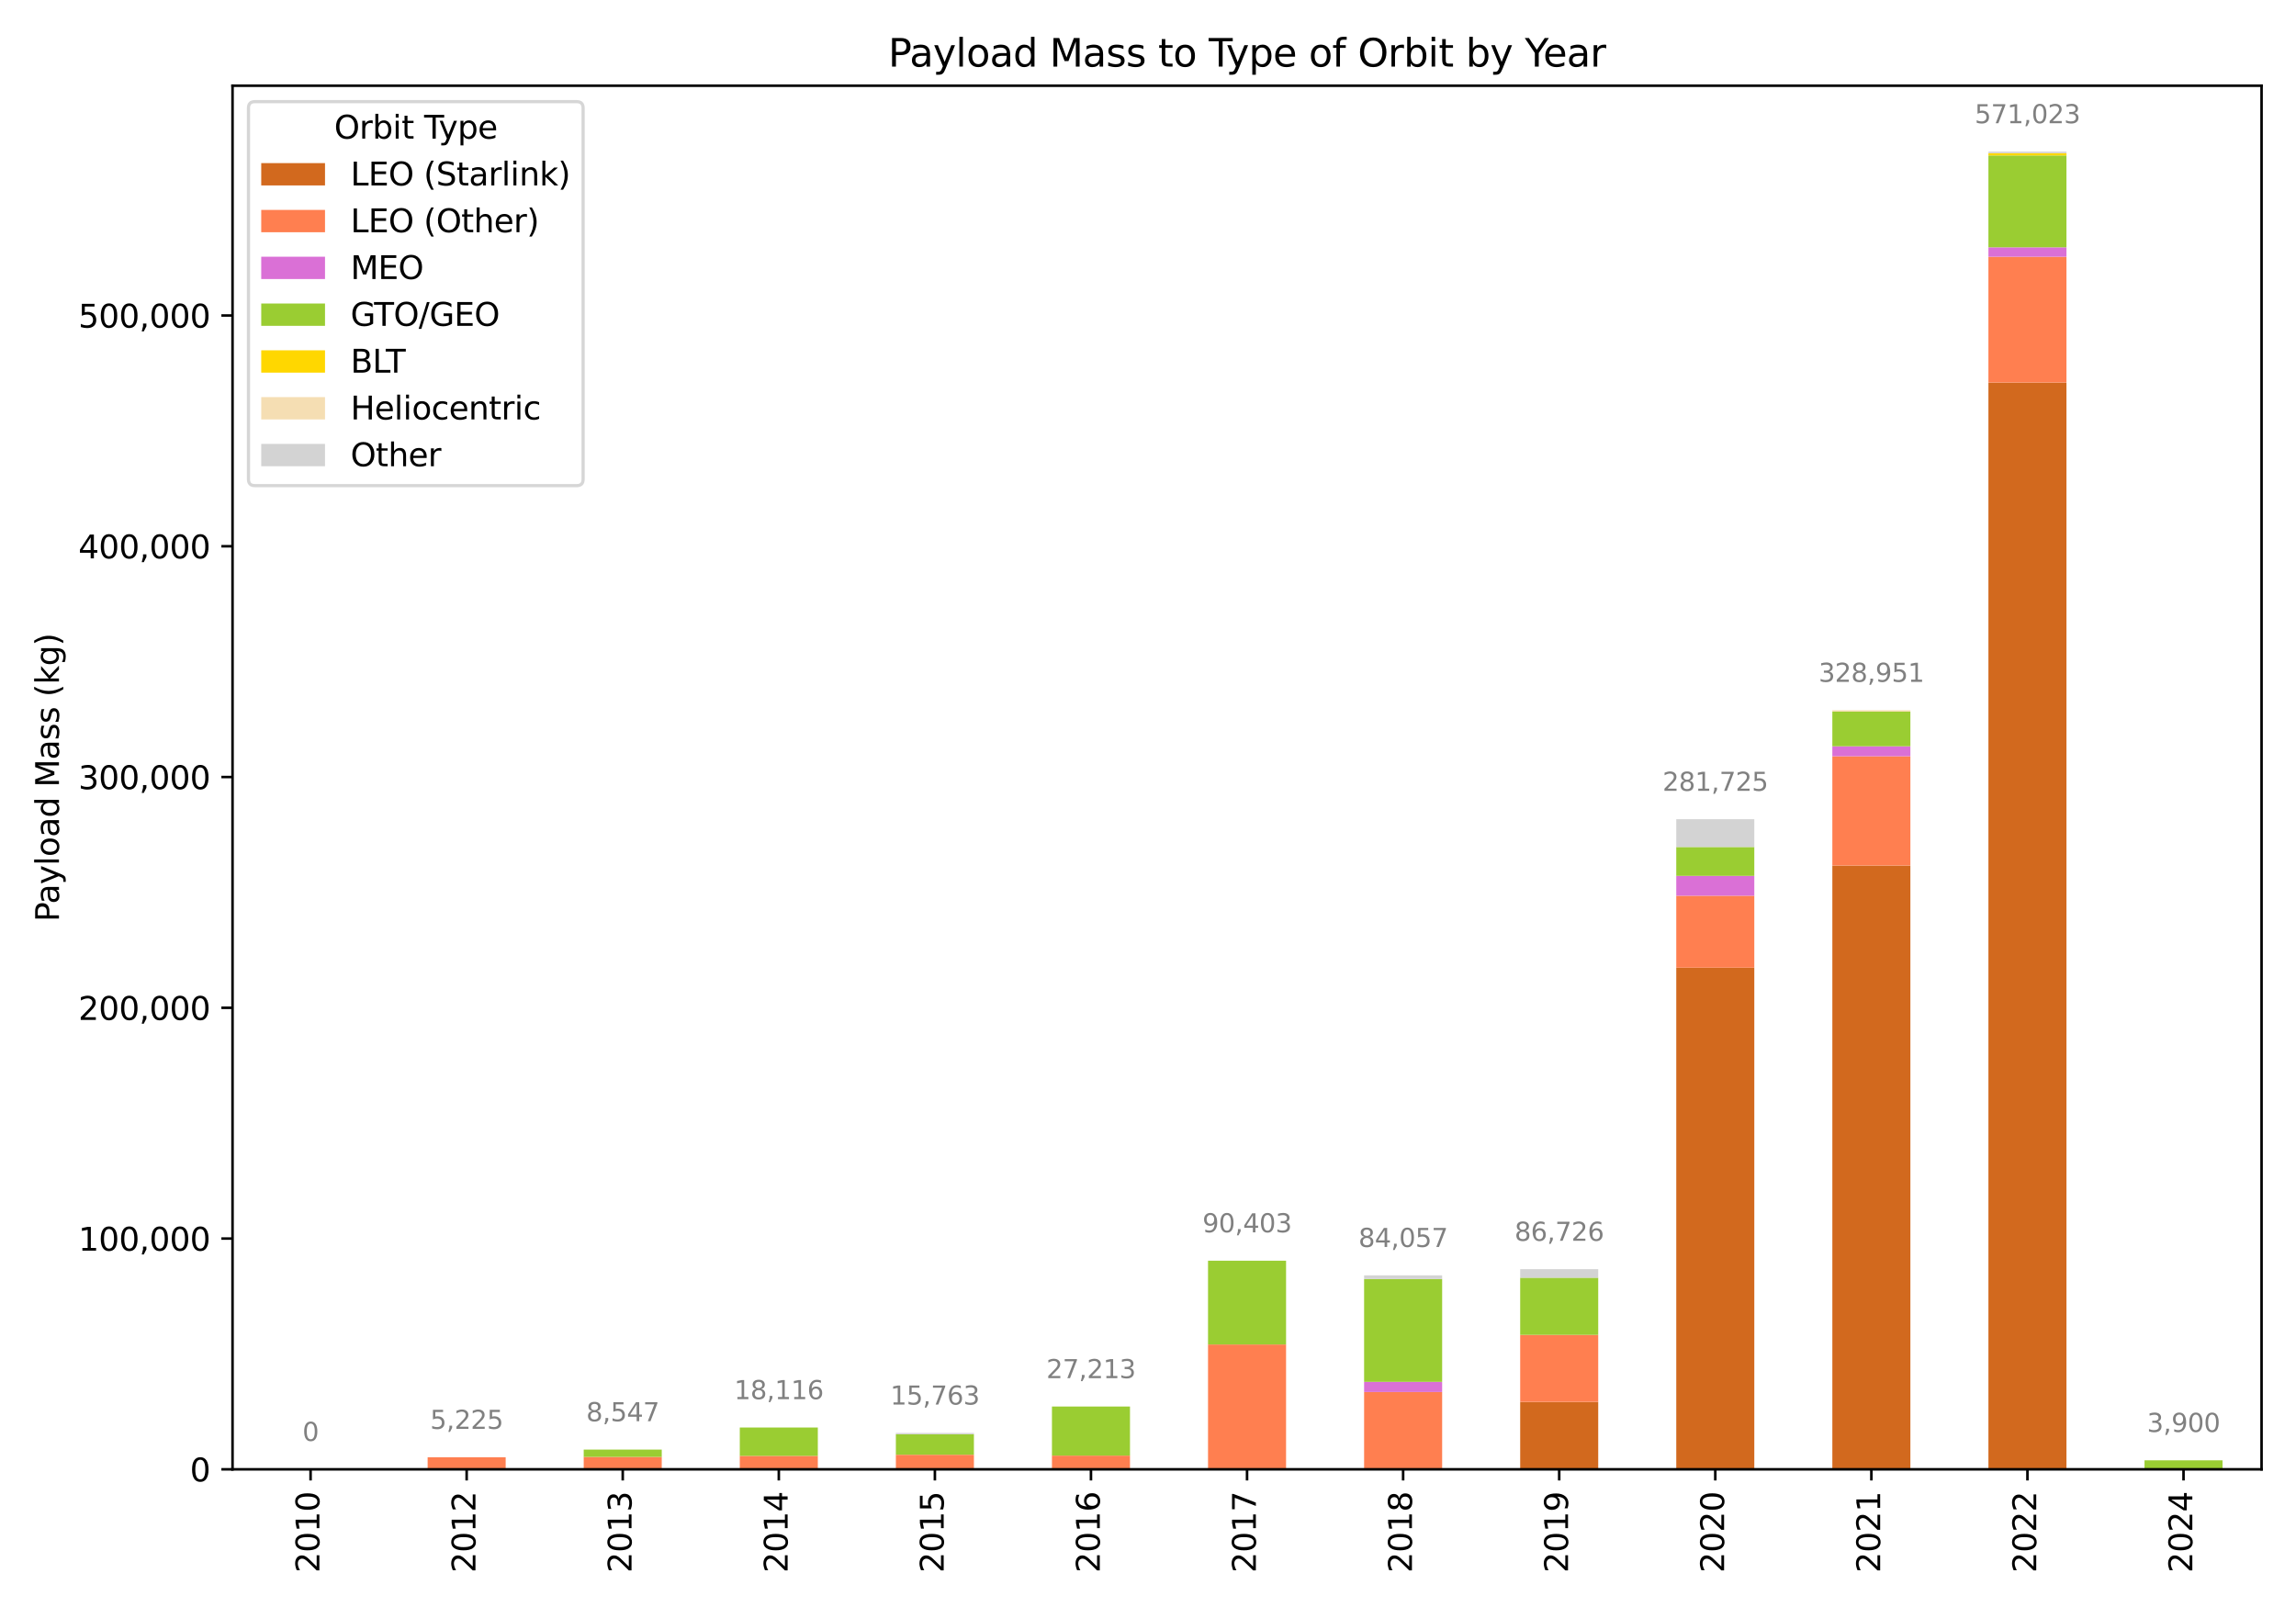 <?xml version="1.0" encoding="utf-8" standalone="no"?>
<!DOCTYPE svg PUBLIC "-//W3C//DTD SVG 1.1//EN"
  "http://www.w3.org/Graphics/SVG/1.1/DTD/svg11.dtd">
<svg xmlns:xlink="http://www.w3.org/1999/xlink" width="720pt" height="504pt" viewBox="0 0 720 504" xmlns="http://www.w3.org/2000/svg" version="1.1">
 <defs>
  <style type="text/css">*{stroke-linejoin: round; stroke-linecap: butt}</style>
 </defs>
 <g id="figure_1">
  <g id="patch_1">
   <path d="M 0 504 
L 720 504 
L 720 0 
L 0 0 
z
" style="fill: #ffffff"/>
  </g>
  <g id="axes_1">
   <g id="patch_2">
    <path d="M 72.92 460.82 
L 709.2 460.82 
L 709.2 26.88 
L 72.92 26.88 
z
" style="fill: #ffffff"/>
   </g>
   <g id="patch_3">
    <path d="M 85.156 460.82 
L 109.628 460.82 
L 109.628 460.82 
L 85.156 460.82 
z
" clip-path="url(#pb2eef12c6a)" style="fill: #d2691e"/>
   </g>
   <g id="patch_4">
    <path d="M 134.101 460.82 
L 158.573 460.82 
L 158.573 460.82 
L 134.101 460.82 
z
" clip-path="url(#pb2eef12c6a)" style="fill: #d2691e"/>
   </g>
   <g id="patch_5">
    <path d="M 183.045 460.82 
L 207.518 460.82 
L 207.518 460.82 
L 183.045 460.82 
z
" clip-path="url(#pb2eef12c6a)" style="fill: #d2691e"/>
   </g>
   <g id="patch_6">
    <path d="M 231.99 460.82 
L 256.462 460.82 
L 256.462 460.82 
L 231.99 460.82 
z
" clip-path="url(#pb2eef12c6a)" style="fill: #d2691e"/>
   </g>
   <g id="patch_7">
    <path d="M 280.935 460.82 
L 305.407 460.82 
L 305.407 460.82 
L 280.935 460.82 
z
" clip-path="url(#pb2eef12c6a)" style="fill: #d2691e"/>
   </g>
   <g id="patch_8">
    <path d="M 329.879 460.82 
L 354.352 460.82 
L 354.352 460.82 
L 329.879 460.82 
z
" clip-path="url(#pb2eef12c6a)" style="fill: #d2691e"/>
   </g>
   <g id="patch_9">
    <path d="M 378.824 460.82 
L 403.296 460.82 
L 403.296 460.82 
L 378.824 460.82 
z
" clip-path="url(#pb2eef12c6a)" style="fill: #d2691e"/>
   </g>
   <g id="patch_10">
    <path d="M 427.768 460.82 
L 452.241 460.82 
L 452.241 460.82 
L 427.768 460.82 
z
" clip-path="url(#pb2eef12c6a)" style="fill: #d2691e"/>
   </g>
   <g id="patch_11">
    <path d="M 476.713 460.82 
L 501.185 460.82 
L 501.185 439.672 
L 476.713 439.672 
z
" clip-path="url(#pb2eef12c6a)" style="fill: #d2691e"/>
   </g>
   <g id="patch_12">
    <path d="M 525.658 460.82 
L 550.13 460.82 
L 550.13 303.49 
L 525.658 303.49 
z
" clip-path="url(#pb2eef12c6a)" style="fill: #d2691e"/>
   </g>
   <g id="patch_13">
    <path d="M 574.602 460.82 
L 599.075 460.82 
L 599.075 271.462 
L 574.602 271.462 
z
" clip-path="url(#pb2eef12c6a)" style="fill: #d2691e"/>
   </g>
   <g id="patch_14">
    <path d="M 623.547 460.82 
L 648.019 460.82 
L 648.019 119.973 
L 623.547 119.973 
z
" clip-path="url(#pb2eef12c6a)" style="fill: #d2691e"/>
   </g>
   <g id="patch_15">
    <path d="M 672.492 460.82 
L 696.964 460.82 
L 696.964 460.82 
L 672.492 460.82 
z
" clip-path="url(#pb2eef12c6a)" style="fill: #d2691e"/>
   </g>
   <g id="patch_16">
    <path d="M 85.156 460.82 
L 109.628 460.82 
L 109.628 460.82 
L 85.156 460.82 
z
" clip-path="url(#pb2eef12c6a)" style="fill: #ff7f50"/>
   </g>
   <g id="patch_17">
    <path d="M 134.101 460.82 
L 158.573 460.82 
L 158.573 457.038 
L 134.101 457.038 
z
" clip-path="url(#pb2eef12c6a)" style="fill: #ff7f50"/>
   </g>
   <g id="patch_18">
    <path d="M 183.045 460.82 
L 207.518 460.82 
L 207.518 456.928 
L 183.045 456.928 
z
" clip-path="url(#pb2eef12c6a)" style="fill: #ff7f50"/>
   </g>
   <g id="patch_19">
    <path d="M 231.99 460.82 
L 256.462 460.82 
L 256.462 456.602 
L 231.99 456.602 
z
" clip-path="url(#pb2eef12c6a)" style="fill: #ff7f50"/>
   </g>
   <g id="patch_20">
    <path d="M 280.935 460.82 
L 305.407 460.82 
L 305.407 456.241 
L 280.935 456.241 
z
" clip-path="url(#pb2eef12c6a)" style="fill: #ff7f50"/>
   </g>
   <g id="patch_21">
    <path d="M 329.879 460.82 
L 354.352 460.82 
L 354.352 456.517 
L 329.879 456.517 
z
" clip-path="url(#pb2eef12c6a)" style="fill: #ff7f50"/>
   </g>
   <g id="patch_22">
    <path d="M 378.824 460.82 
L 403.296 460.82 
L 403.296 421.663 
L 378.824 421.663 
z
" clip-path="url(#pb2eef12c6a)" style="fill: #ff7f50"/>
   </g>
   <g id="patch_23">
    <path d="M 427.768 460.82 
L 452.241 460.82 
L 452.241 436.572 
L 427.768 436.572 
z
" clip-path="url(#pb2eef12c6a)" style="fill: #ff7f50"/>
   </g>
   <g id="patch_24">
    <path d="M 476.713 439.672 
L 501.185 439.672 
L 501.185 418.658 
L 476.713 418.658 
z
" clip-path="url(#pb2eef12c6a)" style="fill: #ff7f50"/>
   </g>
   <g id="patch_25">
    <path d="M 525.658 303.49 
L 550.13 303.49 
L 550.13 280.931 
L 525.658 280.931 
z
" clip-path="url(#pb2eef12c6a)" style="fill: #ff7f50"/>
   </g>
   <g id="patch_26">
    <path d="M 574.602 271.462 
L 599.075 271.462 
L 599.075 237.185 
L 574.602 237.185 
z
" clip-path="url(#pb2eef12c6a)" style="fill: #ff7f50"/>
   </g>
   <g id="patch_27">
    <path d="M 623.547 119.973 
L 648.019 119.973 
L 648.019 80.531 
L 623.547 80.531 
z
" clip-path="url(#pb2eef12c6a)" style="fill: #ff7f50"/>
   </g>
   <g id="patch_28">
    <path d="M 672.492 460.82 
L 696.964 460.82 
L 696.964 460.82 
L 672.492 460.82 
z
" clip-path="url(#pb2eef12c6a)" style="fill: #ff7f50"/>
   </g>
   <g id="patch_29">
    <path d="M 85.156 460.82 
L 109.628 460.82 
L 109.628 460.82 
L 85.156 460.82 
z
" clip-path="url(#pb2eef12c6a)" style="fill: #da70d6"/>
   </g>
   <g id="patch_30">
    <path d="M 134.101 460.82 
L 158.573 460.82 
L 158.573 460.82 
L 134.101 460.82 
z
" clip-path="url(#pb2eef12c6a)" style="fill: #da70d6"/>
   </g>
   <g id="patch_31">
    <path d="M 183.045 460.82 
L 207.518 460.82 
L 207.518 460.82 
L 183.045 460.82 
z
" clip-path="url(#pb2eef12c6a)" style="fill: #da70d6"/>
   </g>
   <g id="patch_32">
    <path d="M 231.99 460.82 
L 256.462 460.82 
L 256.462 460.82 
L 231.99 460.82 
z
" clip-path="url(#pb2eef12c6a)" style="fill: #da70d6"/>
   </g>
   <g id="patch_33">
    <path d="M 280.935 460.82 
L 305.407 460.82 
L 305.407 460.82 
L 280.935 460.82 
z
" clip-path="url(#pb2eef12c6a)" style="fill: #da70d6"/>
   </g>
   <g id="patch_34">
    <path d="M 329.879 460.82 
L 354.352 460.82 
L 354.352 460.82 
L 329.879 460.82 
z
" clip-path="url(#pb2eef12c6a)" style="fill: #da70d6"/>
   </g>
   <g id="patch_35">
    <path d="M 378.824 460.82 
L 403.296 460.82 
L 403.296 460.82 
L 378.824 460.82 
z
" clip-path="url(#pb2eef12c6a)" style="fill: #da70d6"/>
   </g>
   <g id="patch_36">
    <path d="M 427.768 436.572 
L 452.241 436.572 
L 452.241 433.387 
L 427.768 433.387 
z
" clip-path="url(#pb2eef12c6a)" style="fill: #da70d6"/>
   </g>
   <g id="patch_37">
    <path d="M 476.713 460.82 
L 501.185 460.82 
L 501.185 460.82 
L 476.713 460.82 
z
" clip-path="url(#pb2eef12c6a)" style="fill: #da70d6"/>
   </g>
   <g id="patch_38">
    <path d="M 525.658 280.931 
L 550.13 280.931 
L 550.13 274.69 
L 525.658 274.69 
z
" clip-path="url(#pb2eef12c6a)" style="fill: #da70d6"/>
   </g>
   <g id="patch_39">
    <path d="M 574.602 237.185 
L 599.075 237.185 
L 599.075 234.051 
L 574.602 234.051 
z
" clip-path="url(#pb2eef12c6a)" style="fill: #da70d6"/>
   </g>
   <g id="patch_40">
    <path d="M 623.547 80.531 
L 648.019 80.531 
L 648.019 77.564 
L 623.547 77.564 
z
" clip-path="url(#pb2eef12c6a)" style="fill: #da70d6"/>
   </g>
   <g id="patch_41">
    <path d="M 672.492 460.82 
L 696.964 460.82 
L 696.964 460.82 
L 672.492 460.82 
z
" clip-path="url(#pb2eef12c6a)" style="fill: #da70d6"/>
   </g>
   <g id="patch_42">
    <path d="M 85.156 460.82 
L 109.628 460.82 
L 109.628 460.82 
L 85.156 460.82 
z
" clip-path="url(#pb2eef12c6a)" style="fill: #9acd32"/>
   </g>
   <g id="patch_43">
    <path d="M 134.101 460.82 
L 158.573 460.82 
L 158.573 460.82 
L 134.101 460.82 
z
" clip-path="url(#pb2eef12c6a)" style="fill: #9acd32"/>
   </g>
   <g id="patch_44">
    <path d="M 183.045 456.928 
L 207.518 456.928 
L 207.518 454.634 
L 183.045 454.634 
z
" clip-path="url(#pb2eef12c6a)" style="fill: #9acd32"/>
   </g>
   <g id="patch_45">
    <path d="M 231.99 456.602 
L 256.462 456.602 
L 256.462 447.709 
L 231.99 447.709 
z
" clip-path="url(#pb2eef12c6a)" style="fill: #9acd32"/>
   </g>
   <g id="patch_46">
    <path d="M 280.935 456.241 
L 305.407 456.241 
L 305.407 449.824 
L 280.935 449.824 
z
" clip-path="url(#pb2eef12c6a)" style="fill: #9acd32"/>
   </g>
   <g id="patch_47">
    <path d="M 329.879 456.517 
L 354.352 456.517 
L 354.352 441.125 
L 329.879 441.125 
z
" clip-path="url(#pb2eef12c6a)" style="fill: #9acd32"/>
   </g>
   <g id="patch_48">
    <path d="M 378.824 421.663 
L 403.296 421.663 
L 403.296 395.391 
L 378.824 395.391 
z
" clip-path="url(#pb2eef12c6a)" style="fill: #9acd32"/>
   </g>
   <g id="patch_49">
    <path d="M 427.768 433.387 
L 452.241 433.387 
L 452.241 401.151 
L 427.768 401.151 
z
" clip-path="url(#pb2eef12c6a)" style="fill: #9acd32"/>
   </g>
   <g id="patch_50">
    <path d="M 476.713 418.658 
L 501.185 418.658 
L 501.185 400.73 
L 476.713 400.73 
z
" clip-path="url(#pb2eef12c6a)" style="fill: #9acd32"/>
   </g>
   <g id="patch_51">
    <path d="M 525.658 274.69 
L 550.13 274.69 
L 550.13 265.644 
L 525.658 265.644 
z
" clip-path="url(#pb2eef12c6a)" style="fill: #9acd32"/>
   </g>
   <g id="patch_52">
    <path d="M 574.602 234.051 
L 599.075 234.051 
L 599.075 223.194 
L 574.602 223.194 
z
" clip-path="url(#pb2eef12c6a)" style="fill: #9acd32"/>
   </g>
   <g id="patch_53">
    <path d="M 623.547 77.564 
L 648.019 77.564 
L 648.019 48.759 
L 623.547 48.759 
z
" clip-path="url(#pb2eef12c6a)" style="fill: #9acd32"/>
   </g>
   <g id="patch_54">
    <path d="M 672.492 460.82 
L 696.964 460.82 
L 696.964 457.997 
L 672.492 457.997 
z
" clip-path="url(#pb2eef12c6a)" style="fill: #9acd32"/>
   </g>
   <g id="patch_55">
    <path d="M 85.156 460.82 
L 109.628 460.82 
L 109.628 460.82 
L 85.156 460.82 
z
" clip-path="url(#pb2eef12c6a)" style="fill: #ffd700"/>
   </g>
   <g id="patch_56">
    <path d="M 134.101 460.82 
L 158.573 460.82 
L 158.573 460.82 
L 134.101 460.82 
z
" clip-path="url(#pb2eef12c6a)" style="fill: #ffd700"/>
   </g>
   <g id="patch_57">
    <path d="M 183.045 460.82 
L 207.518 460.82 
L 207.518 460.82 
L 183.045 460.82 
z
" clip-path="url(#pb2eef12c6a)" style="fill: #ffd700"/>
   </g>
   <g id="patch_58">
    <path d="M 231.99 460.82 
L 256.462 460.82 
L 256.462 460.82 
L 231.99 460.82 
z
" clip-path="url(#pb2eef12c6a)" style="fill: #ffd700"/>
   </g>
   <g id="patch_59">
    <path d="M 280.935 460.82 
L 305.407 460.82 
L 305.407 460.82 
L 280.935 460.82 
z
" clip-path="url(#pb2eef12c6a)" style="fill: #ffd700"/>
   </g>
   <g id="patch_60">
    <path d="M 329.879 460.82 
L 354.352 460.82 
L 354.352 460.82 
L 329.879 460.82 
z
" clip-path="url(#pb2eef12c6a)" style="fill: #ffd700"/>
   </g>
   <g id="patch_61">
    <path d="M 378.824 460.82 
L 403.296 460.82 
L 403.296 460.82 
L 378.824 460.82 
z
" clip-path="url(#pb2eef12c6a)" style="fill: #ffd700"/>
   </g>
   <g id="patch_62">
    <path d="M 427.768 460.82 
L 452.241 460.82 
L 452.241 460.82 
L 427.768 460.82 
z
" clip-path="url(#pb2eef12c6a)" style="fill: #ffd700"/>
   </g>
   <g id="patch_63">
    <path d="M 476.713 460.82 
L 501.185 460.82 
L 501.185 460.82 
L 476.713 460.82 
z
" clip-path="url(#pb2eef12c6a)" style="fill: #ffd700"/>
   </g>
   <g id="patch_64">
    <path d="M 525.658 460.82 
L 550.13 460.82 
L 550.13 460.82 
L 525.658 460.82 
z
" clip-path="url(#pb2eef12c6a)" style="fill: #ffd700"/>
   </g>
   <g id="patch_65">
    <path d="M 574.602 460.82 
L 599.075 460.82 
L 599.075 460.82 
L 574.602 460.82 
z
" clip-path="url(#pb2eef12c6a)" style="fill: #ffd700"/>
   </g>
   <g id="patch_66">
    <path d="M 623.547 48.759 
L 648.019 48.759 
L 648.019 48.035 
L 623.547 48.035 
z
" clip-path="url(#pb2eef12c6a)" style="fill: #ffd700"/>
   </g>
   <g id="patch_67">
    <path d="M 672.492 460.82 
L 696.964 460.82 
L 696.964 460.82 
L 672.492 460.82 
z
" clip-path="url(#pb2eef12c6a)" style="fill: #ffd700"/>
   </g>
   <g id="patch_68">
    <path d="M 85.156 460.82 
L 109.628 460.82 
L 109.628 460.82 
L 85.156 460.82 
z
" clip-path="url(#pb2eef12c6a)" style="fill: #f5deb3"/>
   </g>
   <g id="patch_69">
    <path d="M 134.101 460.82 
L 158.573 460.82 
L 158.573 460.82 
L 134.101 460.82 
z
" clip-path="url(#pb2eef12c6a)" style="fill: #f5deb3"/>
   </g>
   <g id="patch_70">
    <path d="M 183.045 460.82 
L 207.518 460.82 
L 207.518 460.82 
L 183.045 460.82 
z
" clip-path="url(#pb2eef12c6a)" style="fill: #f5deb3"/>
   </g>
   <g id="patch_71">
    <path d="M 231.99 460.82 
L 256.462 460.82 
L 256.462 460.82 
L 231.99 460.82 
z
" clip-path="url(#pb2eef12c6a)" style="fill: #f5deb3"/>
   </g>
   <g id="patch_72">
    <path d="M 280.935 460.82 
L 305.407 460.82 
L 305.407 460.82 
L 280.935 460.82 
z
" clip-path="url(#pb2eef12c6a)" style="fill: #f5deb3"/>
   </g>
   <g id="patch_73">
    <path d="M 329.879 460.82 
L 354.352 460.82 
L 354.352 460.82 
L 329.879 460.82 
z
" clip-path="url(#pb2eef12c6a)" style="fill: #f5deb3"/>
   </g>
   <g id="patch_74">
    <path d="M 378.824 460.82 
L 403.296 460.82 
L 403.296 460.82 
L 378.824 460.82 
z
" clip-path="url(#pb2eef12c6a)" style="fill: #f5deb3"/>
   </g>
   <g id="patch_75">
    <path d="M 427.768 460.82 
L 452.241 460.82 
L 452.241 460.82 
L 427.768 460.82 
z
" clip-path="url(#pb2eef12c6a)" style="fill: #f5deb3"/>
   </g>
   <g id="patch_76">
    <path d="M 476.713 460.82 
L 501.185 460.82 
L 501.185 460.82 
L 476.713 460.82 
z
" clip-path="url(#pb2eef12c6a)" style="fill: #f5deb3"/>
   </g>
   <g id="patch_77">
    <path d="M 525.658 460.82 
L 550.13 460.82 
L 550.13 460.82 
L 525.658 460.82 
z
" clip-path="url(#pb2eef12c6a)" style="fill: #f5deb3"/>
   </g>
   <g id="patch_78">
    <path d="M 574.602 223.194 
L 599.075 223.194 
L 599.075 222.743 
L 574.602 222.743 
z
" clip-path="url(#pb2eef12c6a)" style="fill: #f5deb3"/>
   </g>
   <g id="patch_79">
    <path d="M 623.547 460.82 
L 648.019 460.82 
L 648.019 460.82 
L 623.547 460.82 
z
" clip-path="url(#pb2eef12c6a)" style="fill: #f5deb3"/>
   </g>
   <g id="patch_80">
    <path d="M 672.492 460.82 
L 696.964 460.82 
L 696.964 460.82 
L 672.492 460.82 
z
" clip-path="url(#pb2eef12c6a)" style="fill: #f5deb3"/>
   </g>
   <g id="patch_81">
    <path d="M 85.156 460.82 
L 109.628 460.82 
L 109.628 460.82 
L 85.156 460.82 
z
" clip-path="url(#pb2eef12c6a)" style="fill: #d3d3d3"/>
   </g>
   <g id="patch_82">
    <path d="M 134.101 460.82 
L 158.573 460.82 
L 158.573 460.82 
L 134.101 460.82 
z
" clip-path="url(#pb2eef12c6a)" style="fill: #d3d3d3"/>
   </g>
   <g id="patch_83">
    <path d="M 183.045 460.82 
L 207.518 460.82 
L 207.518 460.82 
L 183.045 460.82 
z
" clip-path="url(#pb2eef12c6a)" style="fill: #d3d3d3"/>
   </g>
   <g id="patch_84">
    <path d="M 231.99 460.82 
L 256.462 460.82 
L 256.462 460.82 
L 231.99 460.82 
z
" clip-path="url(#pb2eef12c6a)" style="fill: #d3d3d3"/>
   </g>
   <g id="patch_85">
    <path d="M 280.935 449.824 
L 305.407 449.824 
L 305.407 449.412 
L 280.935 449.412 
z
" clip-path="url(#pb2eef12c6a)" style="fill: #d3d3d3"/>
   </g>
   <g id="patch_86">
    <path d="M 329.879 460.82 
L 354.352 460.82 
L 354.352 460.82 
L 329.879 460.82 
z
" clip-path="url(#pb2eef12c6a)" style="fill: #d3d3d3"/>
   </g>
   <g id="patch_87">
    <path d="M 378.824 460.82 
L 403.296 460.82 
L 403.296 460.82 
L 378.824 460.82 
z
" clip-path="url(#pb2eef12c6a)" style="fill: #d3d3d3"/>
   </g>
   <g id="patch_88">
    <path d="M 427.768 401.151 
L 452.241 401.151 
L 452.241 399.984 
L 427.768 399.984 
z
" clip-path="url(#pb2eef12c6a)" style="fill: #d3d3d3"/>
   </g>
   <g id="patch_89">
    <path d="M 476.713 400.73 
L 501.185 400.73 
L 501.185 398.052 
L 476.713 398.052 
z
" clip-path="url(#pb2eef12c6a)" style="fill: #d3d3d3"/>
   </g>
   <g id="patch_90">
    <path d="M 525.658 265.644 
L 550.13 265.644 
L 550.13 256.922 
L 525.658 256.922 
z
" clip-path="url(#pb2eef12c6a)" style="fill: #d3d3d3"/>
   </g>
   <g id="patch_91">
    <path d="M 574.602 460.82 
L 599.075 460.82 
L 599.075 460.82 
L 574.602 460.82 
z
" clip-path="url(#pb2eef12c6a)" style="fill: #d3d3d3"/>
   </g>
   <g id="patch_92">
    <path d="M 623.547 48.035 
L 648.019 48.035 
L 648.019 47.544 
L 623.547 47.544 
z
" clip-path="url(#pb2eef12c6a)" style="fill: #d3d3d3"/>
   </g>
   <g id="patch_93">
    <path d="M 672.492 460.82 
L 696.964 460.82 
L 696.964 460.82 
L 672.492 460.82 
z
" clip-path="url(#pb2eef12c6a)" style="fill: #d3d3d3"/>
   </g>
   <g id="matplotlib.axis_1">
    <g id="xtick_1">
     <g id="line2d_1">
      <defs>
       <path id="m5e2ad3e488" d="M 0 0 
L 0 3.5 
" style="stroke: #000000; stroke-width: 0.8"/>
      </defs>
      <g>
       <use xlink:href="#m5e2ad3e488" x="97.392" y="460.82" style="stroke: #000000; stroke-width: 0.8"/>
      </g>
     </g>
     <g id="text_1">
      <!-- 2010 -->
      <g transform="translate(100.152 493.27) rotate(-90) scale(0.1 -0.1)">
       <defs>
        <path id="DejaVuSans-32" d="M 1228 531 
L 3431 531 
L 3431 0 
L 469 0 
L 469 531 
Q 828 903 1448 1529 
Q 2069 2156 2228 2338 
Q 2531 2678 2651 2914 
Q 2772 3150 2772 3378 
Q 2772 3750 2511 3984 
Q 2250 4219 1831 4219 
Q 1534 4219 1204 4116 
Q 875 4013 500 3803 
L 500 4441 
Q 881 4594 1212 4672 
Q 1544 4750 1819 4750 
Q 2544 4750 2975 4387 
Q 3406 4025 3406 3419 
Q 3406 3131 3298 2873 
Q 3191 2616 2906 2266 
Q 2828 2175 2409 1742 
Q 1991 1309 1228 531 
z
" transform="scale(0.016)"/>
        <path id="DejaVuSans-30" d="M 2034 4250 
Q 1547 4250 1301 3770 
Q 1056 3291 1056 2328 
Q 1056 1369 1301 889 
Q 1547 409 2034 409 
Q 2525 409 2770 889 
Q 3016 1369 3016 2328 
Q 3016 3291 2770 3770 
Q 2525 4250 2034 4250 
z
M 2034 4750 
Q 2819 4750 3233 4129 
Q 3647 3509 3647 2328 
Q 3647 1150 3233 529 
Q 2819 -91 2034 -91 
Q 1250 -91 836 529 
Q 422 1150 422 2328 
Q 422 3509 836 4129 
Q 1250 4750 2034 4750 
z
" transform="scale(0.016)"/>
        <path id="DejaVuSans-31" d="M 794 531 
L 1825 531 
L 1825 4091 
L 703 3866 
L 703 4441 
L 1819 4666 
L 2450 4666 
L 2450 531 
L 3481 531 
L 3481 0 
L 794 0 
L 794 531 
z
" transform="scale(0.016)"/>
       </defs>
       <use xlink:href="#DejaVuSans-32"/>
       <use xlink:href="#DejaVuSans-30" x="63.623"/>
       <use xlink:href="#DejaVuSans-31" x="127.246"/>
       <use xlink:href="#DejaVuSans-30" x="190.869"/>
      </g>
     </g>
    </g>
    <g id="xtick_2">
     <g id="line2d_2">
      <g>
       <use xlink:href="#m5e2ad3e488" x="146.337" y="460.82" style="stroke: #000000; stroke-width: 0.8"/>
      </g>
     </g>
     <g id="text_2">
      <!-- 2012 -->
      <g transform="translate(149.096 493.27) rotate(-90) scale(0.1 -0.1)">
       <use xlink:href="#DejaVuSans-32"/>
       <use xlink:href="#DejaVuSans-30" x="63.623"/>
       <use xlink:href="#DejaVuSans-31" x="127.246"/>
       <use xlink:href="#DejaVuSans-32" x="190.869"/>
      </g>
     </g>
    </g>
    <g id="xtick_3">
     <g id="line2d_3">
      <g>
       <use xlink:href="#m5e2ad3e488" x="195.282" y="460.82" style="stroke: #000000; stroke-width: 0.8"/>
      </g>
     </g>
     <g id="text_3">
      <!-- 2013 -->
      <g transform="translate(198.041 493.27) rotate(-90) scale(0.1 -0.1)">
       <defs>
        <path id="DejaVuSans-33" d="M 2597 2516 
Q 3050 2419 3304 2112 
Q 3559 1806 3559 1356 
Q 3559 666 3084 287 
Q 2609 -91 1734 -91 
Q 1441 -91 1130 -33 
Q 819 25 488 141 
L 488 750 
Q 750 597 1062 519 
Q 1375 441 1716 441 
Q 2309 441 2620 675 
Q 2931 909 2931 1356 
Q 2931 1769 2642 2001 
Q 2353 2234 1838 2234 
L 1294 2234 
L 1294 2753 
L 1863 2753 
Q 2328 2753 2575 2939 
Q 2822 3125 2822 3475 
Q 2822 3834 2567 4026 
Q 2313 4219 1838 4219 
Q 1578 4219 1281 4162 
Q 984 4106 628 3988 
L 628 4550 
Q 988 4650 1302 4700 
Q 1616 4750 1894 4750 
Q 2613 4750 3031 4423 
Q 3450 4097 3450 3541 
Q 3450 3153 3228 2886 
Q 3006 2619 2597 2516 
z
" transform="scale(0.016)"/>
       </defs>
       <use xlink:href="#DejaVuSans-32"/>
       <use xlink:href="#DejaVuSans-30" x="63.623"/>
       <use xlink:href="#DejaVuSans-31" x="127.246"/>
       <use xlink:href="#DejaVuSans-33" x="190.869"/>
      </g>
     </g>
    </g>
    <g id="xtick_4">
     <g id="line2d_4">
      <g>
       <use xlink:href="#m5e2ad3e488" x="244.226" y="460.82" style="stroke: #000000; stroke-width: 0.8"/>
      </g>
     </g>
     <g id="text_4">
      <!-- 2014 -->
      <g transform="translate(246.986 493.27) rotate(-90) scale(0.1 -0.1)">
       <defs>
        <path id="DejaVuSans-34" d="M 2419 4116 
L 825 1625 
L 2419 1625 
L 2419 4116 
z
M 2253 4666 
L 3047 4666 
L 3047 1625 
L 3713 1625 
L 3713 1100 
L 3047 1100 
L 3047 0 
L 2419 0 
L 2419 1100 
L 313 1100 
L 313 1709 
L 2253 4666 
z
" transform="scale(0.016)"/>
       </defs>
       <use xlink:href="#DejaVuSans-32"/>
       <use xlink:href="#DejaVuSans-30" x="63.623"/>
       <use xlink:href="#DejaVuSans-31" x="127.246"/>
       <use xlink:href="#DejaVuSans-34" x="190.869"/>
      </g>
     </g>
    </g>
    <g id="xtick_5">
     <g id="line2d_5">
      <g>
       <use xlink:href="#m5e2ad3e488" x="293.171" y="460.82" style="stroke: #000000; stroke-width: 0.8"/>
      </g>
     </g>
     <g id="text_5">
      <!-- 2015 -->
      <g transform="translate(295.93 493.27) rotate(-90) scale(0.1 -0.1)">
       <defs>
        <path id="DejaVuSans-35" d="M 691 4666 
L 3169 4666 
L 3169 4134 
L 1269 4134 
L 1269 2991 
Q 1406 3038 1543 3061 
Q 1681 3084 1819 3084 
Q 2600 3084 3056 2656 
Q 3513 2228 3513 1497 
Q 3513 744 3044 326 
Q 2575 -91 1722 -91 
Q 1428 -91 1123 -41 
Q 819 9 494 109 
L 494 744 
Q 775 591 1075 516 
Q 1375 441 1709 441 
Q 2250 441 2565 725 
Q 2881 1009 2881 1497 
Q 2881 1984 2565 2268 
Q 2250 2553 1709 2553 
Q 1456 2553 1204 2497 
Q 953 2441 691 2322 
L 691 4666 
z
" transform="scale(0.016)"/>
       </defs>
       <use xlink:href="#DejaVuSans-32"/>
       <use xlink:href="#DejaVuSans-30" x="63.623"/>
       <use xlink:href="#DejaVuSans-31" x="127.246"/>
       <use xlink:href="#DejaVuSans-35" x="190.869"/>
      </g>
     </g>
    </g>
    <g id="xtick_6">
     <g id="line2d_6">
      <g>
       <use xlink:href="#m5e2ad3e488" x="342.115" y="460.82" style="stroke: #000000; stroke-width: 0.8"/>
      </g>
     </g>
     <g id="text_6">
      <!-- 2016 -->
      <g transform="translate(344.875 493.27) rotate(-90) scale(0.1 -0.1)">
       <defs>
        <path id="DejaVuSans-36" d="M 2113 2584 
Q 1688 2584 1439 2293 
Q 1191 2003 1191 1497 
Q 1191 994 1439 701 
Q 1688 409 2113 409 
Q 2538 409 2786 701 
Q 3034 994 3034 1497 
Q 3034 2003 2786 2293 
Q 2538 2584 2113 2584 
z
M 3366 4563 
L 3366 3988 
Q 3128 4100 2886 4159 
Q 2644 4219 2406 4219 
Q 1781 4219 1451 3797 
Q 1122 3375 1075 2522 
Q 1259 2794 1537 2939 
Q 1816 3084 2150 3084 
Q 2853 3084 3261 2657 
Q 3669 2231 3669 1497 
Q 3669 778 3244 343 
Q 2819 -91 2113 -91 
Q 1303 -91 875 529 
Q 447 1150 447 2328 
Q 447 3434 972 4092 
Q 1497 4750 2381 4750 
Q 2619 4750 2861 4703 
Q 3103 4656 3366 4563 
z
" transform="scale(0.016)"/>
       </defs>
       <use xlink:href="#DejaVuSans-32"/>
       <use xlink:href="#DejaVuSans-30" x="63.623"/>
       <use xlink:href="#DejaVuSans-31" x="127.246"/>
       <use xlink:href="#DejaVuSans-36" x="190.869"/>
      </g>
     </g>
    </g>
    <g id="xtick_7">
     <g id="line2d_7">
      <g>
       <use xlink:href="#m5e2ad3e488" x="391.06" y="460.82" style="stroke: #000000; stroke-width: 0.8"/>
      </g>
     </g>
     <g id="text_7">
      <!-- 2017 -->
      <g transform="translate(393.819 493.27) rotate(-90) scale(0.1 -0.1)">
       <defs>
        <path id="DejaVuSans-37" d="M 525 4666 
L 3525 4666 
L 3525 4397 
L 1831 0 
L 1172 0 
L 2766 4134 
L 525 4134 
L 525 4666 
z
" transform="scale(0.016)"/>
       </defs>
       <use xlink:href="#DejaVuSans-32"/>
       <use xlink:href="#DejaVuSans-30" x="63.623"/>
       <use xlink:href="#DejaVuSans-31" x="127.246"/>
       <use xlink:href="#DejaVuSans-37" x="190.869"/>
      </g>
     </g>
    </g>
    <g id="xtick_8">
     <g id="line2d_8">
      <g>
       <use xlink:href="#m5e2ad3e488" x="440.005" y="460.82" style="stroke: #000000; stroke-width: 0.8"/>
      </g>
     </g>
     <g id="text_8">
      <!-- 2018 -->
      <g transform="translate(442.764 493.27) rotate(-90) scale(0.1 -0.1)">
       <defs>
        <path id="DejaVuSans-38" d="M 2034 2216 
Q 1584 2216 1326 1975 
Q 1069 1734 1069 1313 
Q 1069 891 1326 650 
Q 1584 409 2034 409 
Q 2484 409 2743 651 
Q 3003 894 3003 1313 
Q 3003 1734 2745 1975 
Q 2488 2216 2034 2216 
z
M 1403 2484 
Q 997 2584 770 2862 
Q 544 3141 544 3541 
Q 544 4100 942 4425 
Q 1341 4750 2034 4750 
Q 2731 4750 3128 4425 
Q 3525 4100 3525 3541 
Q 3525 3141 3298 2862 
Q 3072 2584 2669 2484 
Q 3125 2378 3379 2068 
Q 3634 1759 3634 1313 
Q 3634 634 3220 271 
Q 2806 -91 2034 -91 
Q 1263 -91 848 271 
Q 434 634 434 1313 
Q 434 1759 690 2068 
Q 947 2378 1403 2484 
z
M 1172 3481 
Q 1172 3119 1398 2916 
Q 1625 2713 2034 2713 
Q 2441 2713 2670 2916 
Q 2900 3119 2900 3481 
Q 2900 3844 2670 4047 
Q 2441 4250 2034 4250 
Q 1625 4250 1398 4047 
Q 1172 3844 1172 3481 
z
" transform="scale(0.016)"/>
       </defs>
       <use xlink:href="#DejaVuSans-32"/>
       <use xlink:href="#DejaVuSans-30" x="63.623"/>
       <use xlink:href="#DejaVuSans-31" x="127.246"/>
       <use xlink:href="#DejaVuSans-38" x="190.869"/>
      </g>
     </g>
    </g>
    <g id="xtick_9">
     <g id="line2d_9">
      <g>
       <use xlink:href="#m5e2ad3e488" x="488.949" y="460.82" style="stroke: #000000; stroke-width: 0.8"/>
      </g>
     </g>
     <g id="text_9">
      <!-- 2019 -->
      <g transform="translate(491.709 493.27) rotate(-90) scale(0.1 -0.1)">
       <defs>
        <path id="DejaVuSans-39" d="M 703 97 
L 703 672 
Q 941 559 1184 500 
Q 1428 441 1663 441 
Q 2288 441 2617 861 
Q 2947 1281 2994 2138 
Q 2813 1869 2534 1725 
Q 2256 1581 1919 1581 
Q 1219 1581 811 2004 
Q 403 2428 403 3163 
Q 403 3881 828 4315 
Q 1253 4750 1959 4750 
Q 2769 4750 3195 4129 
Q 3622 3509 3622 2328 
Q 3622 1225 3098 567 
Q 2575 -91 1691 -91 
Q 1453 -91 1209 -44 
Q 966 3 703 97 
z
M 1959 2075 
Q 2384 2075 2632 2365 
Q 2881 2656 2881 3163 
Q 2881 3666 2632 3958 
Q 2384 4250 1959 4250 
Q 1534 4250 1286 3958 
Q 1038 3666 1038 3163 
Q 1038 2656 1286 2365 
Q 1534 2075 1959 2075 
z
" transform="scale(0.016)"/>
       </defs>
       <use xlink:href="#DejaVuSans-32"/>
       <use xlink:href="#DejaVuSans-30" x="63.623"/>
       <use xlink:href="#DejaVuSans-31" x="127.246"/>
       <use xlink:href="#DejaVuSans-39" x="190.869"/>
      </g>
     </g>
    </g>
    <g id="xtick_10">
     <g id="line2d_10">
      <g>
       <use xlink:href="#m5e2ad3e488" x="537.894" y="460.82" style="stroke: #000000; stroke-width: 0.8"/>
      </g>
     </g>
     <g id="text_10">
      <!-- 2020 -->
      <g transform="translate(540.653 493.27) rotate(-90) scale(0.1 -0.1)">
       <use xlink:href="#DejaVuSans-32"/>
       <use xlink:href="#DejaVuSans-30" x="63.623"/>
       <use xlink:href="#DejaVuSans-32" x="127.246"/>
       <use xlink:href="#DejaVuSans-30" x="190.869"/>
      </g>
     </g>
    </g>
    <g id="xtick_11">
     <g id="line2d_11">
      <g>
       <use xlink:href="#m5e2ad3e488" x="586.838" y="460.82" style="stroke: #000000; stroke-width: 0.8"/>
      </g>
     </g>
     <g id="text_11">
      <!-- 2021 -->
      <g transform="translate(589.598 493.27) rotate(-90) scale(0.1 -0.1)">
       <use xlink:href="#DejaVuSans-32"/>
       <use xlink:href="#DejaVuSans-30" x="63.623"/>
       <use xlink:href="#DejaVuSans-32" x="127.246"/>
       <use xlink:href="#DejaVuSans-31" x="190.869"/>
      </g>
     </g>
    </g>
    <g id="xtick_12">
     <g id="line2d_12">
      <g>
       <use xlink:href="#m5e2ad3e488" x="635.783" y="460.82" style="stroke: #000000; stroke-width: 0.8"/>
      </g>
     </g>
     <g id="text_12">
      <!-- 2022 -->
      <g transform="translate(638.542 493.27) rotate(-90) scale(0.1 -0.1)">
       <use xlink:href="#DejaVuSans-32"/>
       <use xlink:href="#DejaVuSans-30" x="63.623"/>
       <use xlink:href="#DejaVuSans-32" x="127.246"/>
       <use xlink:href="#DejaVuSans-32" x="190.869"/>
      </g>
     </g>
    </g>
    <g id="xtick_13">
     <g id="line2d_13">
      <g>
       <use xlink:href="#m5e2ad3e488" x="684.728" y="460.82" style="stroke: #000000; stroke-width: 0.8"/>
      </g>
     </g>
     <g id="text_13">
      <!-- 2024 -->
      <g transform="translate(687.487 493.27) rotate(-90) scale(0.1 -0.1)">
       <use xlink:href="#DejaVuSans-32"/>
       <use xlink:href="#DejaVuSans-30" x="63.623"/>
       <use xlink:href="#DejaVuSans-32" x="127.246"/>
       <use xlink:href="#DejaVuSans-34" x="190.869"/>
      </g>
     </g>
    </g>
   </g>
   <g id="matplotlib.axis_2">
    <g id="ytick_1">
     <g id="line2d_14">
      <defs>
       <path id="meda2599bf5" d="M 0 0 
L -3.5 0 
" style="stroke: #000000; stroke-width: 0.8"/>
      </defs>
      <g>
       <use xlink:href="#meda2599bf5" x="72.92" y="460.82" style="stroke: #000000; stroke-width: 0.8"/>
      </g>
     </g>
     <g id="text_14">
      <!-- 0 -->
      <g transform="translate(59.557 464.619) scale(0.1 -0.1)">
       <use xlink:href="#DejaVuSans-30"/>
      </g>
     </g>
    </g>
    <g id="ytick_2">
     <g id="line2d_15">
      <g>
       <use xlink:href="#meda2599bf5" x="72.92" y="388.445" style="stroke: #000000; stroke-width: 0.8"/>
      </g>
     </g>
     <g id="text_15">
      <!-- 100,000 -->
      <g transform="translate(24.567 392.245) scale(0.1 -0.1)">
       <defs>
        <path id="DejaVuSans-2c" d="M 750 794 
L 1409 794 
L 1409 256 
L 897 -744 
L 494 -744 
L 750 256 
L 750 794 
z
" transform="scale(0.016)"/>
       </defs>
       <use xlink:href="#DejaVuSans-31"/>
       <use xlink:href="#DejaVuSans-30" x="63.623"/>
       <use xlink:href="#DejaVuSans-30" x="127.246"/>
       <use xlink:href="#DejaVuSans-2c" x="190.869"/>
       <use xlink:href="#DejaVuSans-30" x="222.656"/>
       <use xlink:href="#DejaVuSans-30" x="286.279"/>
       <use xlink:href="#DejaVuSans-30" x="349.902"/>
      </g>
     </g>
    </g>
    <g id="ytick_3">
     <g id="line2d_16">
      <g>
       <use xlink:href="#meda2599bf5" x="72.92" y="316.071" style="stroke: #000000; stroke-width: 0.8"/>
      </g>
     </g>
     <g id="text_16">
      <!-- 200,000 -->
      <g transform="translate(24.567 319.87) scale(0.1 -0.1)">
       <use xlink:href="#DejaVuSans-32"/>
       <use xlink:href="#DejaVuSans-30" x="63.623"/>
       <use xlink:href="#DejaVuSans-30" x="127.246"/>
       <use xlink:href="#DejaVuSans-2c" x="190.869"/>
       <use xlink:href="#DejaVuSans-30" x="222.656"/>
       <use xlink:href="#DejaVuSans-30" x="286.279"/>
       <use xlink:href="#DejaVuSans-30" x="349.902"/>
      </g>
     </g>
    </g>
    <g id="ytick_4">
     <g id="line2d_17">
      <g>
       <use xlink:href="#meda2599bf5" x="72.92" y="243.696" style="stroke: #000000; stroke-width: 0.8"/>
      </g>
     </g>
     <g id="text_17">
      <!-- 300,000 -->
      <g transform="translate(24.567 247.495) scale(0.1 -0.1)">
       <use xlink:href="#DejaVuSans-33"/>
       <use xlink:href="#DejaVuSans-30" x="63.623"/>
       <use xlink:href="#DejaVuSans-30" x="127.246"/>
       <use xlink:href="#DejaVuSans-2c" x="190.869"/>
       <use xlink:href="#DejaVuSans-30" x="222.656"/>
       <use xlink:href="#DejaVuSans-30" x="286.279"/>
       <use xlink:href="#DejaVuSans-30" x="349.902"/>
      </g>
     </g>
    </g>
    <g id="ytick_5">
     <g id="line2d_18">
      <g>
       <use xlink:href="#meda2599bf5" x="72.92" y="171.321" style="stroke: #000000; stroke-width: 0.8"/>
      </g>
     </g>
     <g id="text_18">
      <!-- 400,000 -->
      <g transform="translate(24.567 175.12) scale(0.1 -0.1)">
       <use xlink:href="#DejaVuSans-34"/>
       <use xlink:href="#DejaVuSans-30" x="63.623"/>
       <use xlink:href="#DejaVuSans-30" x="127.246"/>
       <use xlink:href="#DejaVuSans-2c" x="190.869"/>
       <use xlink:href="#DejaVuSans-30" x="222.656"/>
       <use xlink:href="#DejaVuSans-30" x="286.279"/>
       <use xlink:href="#DejaVuSans-30" x="349.902"/>
      </g>
     </g>
    </g>
    <g id="ytick_6">
     <g id="line2d_19">
      <g>
       <use xlink:href="#meda2599bf5" x="72.92" y="98.946" style="stroke: #000000; stroke-width: 0.8"/>
      </g>
     </g>
     <g id="text_19">
      <!-- 500,000 -->
      <g transform="translate(24.567 102.746) scale(0.1 -0.1)">
       <use xlink:href="#DejaVuSans-35"/>
       <use xlink:href="#DejaVuSans-30" x="63.623"/>
       <use xlink:href="#DejaVuSans-30" x="127.246"/>
       <use xlink:href="#DejaVuSans-2c" x="190.869"/>
       <use xlink:href="#DejaVuSans-30" x="222.656"/>
       <use xlink:href="#DejaVuSans-30" x="286.279"/>
       <use xlink:href="#DejaVuSans-30" x="349.902"/>
      </g>
     </g>
    </g>
    <g id="text_20">
     <!-- Payload Mass (kg) -->
     <g transform="translate(18.487 289.087) rotate(-90) scale(0.1 -0.1)">
      <defs>
       <path id="DejaVuSans-50" d="M 1259 4147 
L 1259 2394 
L 2053 2394 
Q 2494 2394 2734 2622 
Q 2975 2850 2975 3272 
Q 2975 3691 2734 3919 
Q 2494 4147 2053 4147 
L 1259 4147 
z
M 628 4666 
L 2053 4666 
Q 2838 4666 3239 4311 
Q 3641 3956 3641 3272 
Q 3641 2581 3239 2228 
Q 2838 1875 2053 1875 
L 1259 1875 
L 1259 0 
L 628 0 
L 628 4666 
z
" transform="scale(0.016)"/>
       <path id="DejaVuSans-61" d="M 2194 1759 
Q 1497 1759 1228 1600 
Q 959 1441 959 1056 
Q 959 750 1161 570 
Q 1363 391 1709 391 
Q 2188 391 2477 730 
Q 2766 1069 2766 1631 
L 2766 1759 
L 2194 1759 
z
M 3341 1997 
L 3341 0 
L 2766 0 
L 2766 531 
Q 2569 213 2275 61 
Q 1981 -91 1556 -91 
Q 1019 -91 701 211 
Q 384 513 384 1019 
Q 384 1609 779 1909 
Q 1175 2209 1959 2209 
L 2766 2209 
L 2766 2266 
Q 2766 2663 2505 2880 
Q 2244 3097 1772 3097 
Q 1472 3097 1187 3025 
Q 903 2953 641 2809 
L 641 3341 
Q 956 3463 1253 3523 
Q 1550 3584 1831 3584 
Q 2591 3584 2966 3190 
Q 3341 2797 3341 1997 
z
" transform="scale(0.016)"/>
       <path id="DejaVuSans-79" d="M 2059 -325 
Q 1816 -950 1584 -1140 
Q 1353 -1331 966 -1331 
L 506 -1331 
L 506 -850 
L 844 -850 
Q 1081 -850 1212 -737 
Q 1344 -625 1503 -206 
L 1606 56 
L 191 3500 
L 800 3500 
L 1894 763 
L 2988 3500 
L 3597 3500 
L 2059 -325 
z
" transform="scale(0.016)"/>
       <path id="DejaVuSans-6c" d="M 603 4863 
L 1178 4863 
L 1178 0 
L 603 0 
L 603 4863 
z
" transform="scale(0.016)"/>
       <path id="DejaVuSans-6f" d="M 1959 3097 
Q 1497 3097 1228 2736 
Q 959 2375 959 1747 
Q 959 1119 1226 758 
Q 1494 397 1959 397 
Q 2419 397 2687 759 
Q 2956 1122 2956 1747 
Q 2956 2369 2687 2733 
Q 2419 3097 1959 3097 
z
M 1959 3584 
Q 2709 3584 3137 3096 
Q 3566 2609 3566 1747 
Q 3566 888 3137 398 
Q 2709 -91 1959 -91 
Q 1206 -91 779 398 
Q 353 888 353 1747 
Q 353 2609 779 3096 
Q 1206 3584 1959 3584 
z
" transform="scale(0.016)"/>
       <path id="DejaVuSans-64" d="M 2906 2969 
L 2906 4863 
L 3481 4863 
L 3481 0 
L 2906 0 
L 2906 525 
Q 2725 213 2448 61 
Q 2172 -91 1784 -91 
Q 1150 -91 751 415 
Q 353 922 353 1747 
Q 353 2572 751 3078 
Q 1150 3584 1784 3584 
Q 2172 3584 2448 3432 
Q 2725 3281 2906 2969 
z
M 947 1747 
Q 947 1113 1208 752 
Q 1469 391 1925 391 
Q 2381 391 2643 752 
Q 2906 1113 2906 1747 
Q 2906 2381 2643 2742 
Q 2381 3103 1925 3103 
Q 1469 3103 1208 2742 
Q 947 2381 947 1747 
z
" transform="scale(0.016)"/>
       <path id="DejaVuSans-20" transform="scale(0.016)"/>
       <path id="DejaVuSans-4d" d="M 628 4666 
L 1569 4666 
L 2759 1491 
L 3956 4666 
L 4897 4666 
L 4897 0 
L 4281 0 
L 4281 4097 
L 3078 897 
L 2444 897 
L 1241 4097 
L 1241 0 
L 628 0 
L 628 4666 
z
" transform="scale(0.016)"/>
       <path id="DejaVuSans-73" d="M 2834 3397 
L 2834 2853 
Q 2591 2978 2328 3040 
Q 2066 3103 1784 3103 
Q 1356 3103 1142 2972 
Q 928 2841 928 2578 
Q 928 2378 1081 2264 
Q 1234 2150 1697 2047 
L 1894 2003 
Q 2506 1872 2764 1633 
Q 3022 1394 3022 966 
Q 3022 478 2636 193 
Q 2250 -91 1575 -91 
Q 1294 -91 989 -36 
Q 684 19 347 128 
L 347 722 
Q 666 556 975 473 
Q 1284 391 1588 391 
Q 1994 391 2212 530 
Q 2431 669 2431 922 
Q 2431 1156 2273 1281 
Q 2116 1406 1581 1522 
L 1381 1569 
Q 847 1681 609 1914 
Q 372 2147 372 2553 
Q 372 3047 722 3315 
Q 1072 3584 1716 3584 
Q 2034 3584 2315 3537 
Q 2597 3491 2834 3397 
z
" transform="scale(0.016)"/>
       <path id="DejaVuSans-28" d="M 1984 4856 
Q 1566 4138 1362 3434 
Q 1159 2731 1159 2009 
Q 1159 1288 1364 580 
Q 1569 -128 1984 -844 
L 1484 -844 
Q 1016 -109 783 600 
Q 550 1309 550 2009 
Q 550 2706 781 3412 
Q 1013 4119 1484 4856 
L 1984 4856 
z
" transform="scale(0.016)"/>
       <path id="DejaVuSans-6b" d="M 581 4863 
L 1159 4863 
L 1159 1991 
L 2875 3500 
L 3609 3500 
L 1753 1863 
L 3688 0 
L 2938 0 
L 1159 1709 
L 1159 0 
L 581 0 
L 581 4863 
z
" transform="scale(0.016)"/>
       <path id="DejaVuSans-67" d="M 2906 1791 
Q 2906 2416 2648 2759 
Q 2391 3103 1925 3103 
Q 1463 3103 1205 2759 
Q 947 2416 947 1791 
Q 947 1169 1205 825 
Q 1463 481 1925 481 
Q 2391 481 2648 825 
Q 2906 1169 2906 1791 
z
M 3481 434 
Q 3481 -459 3084 -895 
Q 2688 -1331 1869 -1331 
Q 1566 -1331 1297 -1286 
Q 1028 -1241 775 -1147 
L 775 -588 
Q 1028 -725 1275 -790 
Q 1522 -856 1778 -856 
Q 2344 -856 2625 -561 
Q 2906 -266 2906 331 
L 2906 616 
Q 2728 306 2450 153 
Q 2172 0 1784 0 
Q 1141 0 747 490 
Q 353 981 353 1791 
Q 353 2603 747 3093 
Q 1141 3584 1784 3584 
Q 2172 3584 2450 3431 
Q 2728 3278 2906 2969 
L 2906 3500 
L 3481 3500 
L 3481 434 
z
" transform="scale(0.016)"/>
       <path id="DejaVuSans-29" d="M 513 4856 
L 1013 4856 
Q 1481 4119 1714 3412 
Q 1947 2706 1947 2009 
Q 1947 1309 1714 600 
Q 1481 -109 1013 -844 
L 513 -844 
Q 928 -128 1133 580 
Q 1338 1288 1338 2009 
Q 1338 2731 1133 3434 
Q 928 4138 513 4856 
z
" transform="scale(0.016)"/>
      </defs>
      <use xlink:href="#DejaVuSans-50"/>
      <use xlink:href="#DejaVuSans-61" x="55.803"/>
      <use xlink:href="#DejaVuSans-79" x="117.082"/>
      <use xlink:href="#DejaVuSans-6c" x="176.262"/>
      <use xlink:href="#DejaVuSans-6f" x="204.045"/>
      <use xlink:href="#DejaVuSans-61" x="265.227"/>
      <use xlink:href="#DejaVuSans-64" x="326.506"/>
      <use xlink:href="#DejaVuSans-20" x="389.982"/>
      <use xlink:href="#DejaVuSans-4d" x="421.77"/>
      <use xlink:href="#DejaVuSans-61" x="508.049"/>
      <use xlink:href="#DejaVuSans-73" x="569.328"/>
      <use xlink:href="#DejaVuSans-73" x="621.428"/>
      <use xlink:href="#DejaVuSans-20" x="673.527"/>
      <use xlink:href="#DejaVuSans-28" x="705.314"/>
      <use xlink:href="#DejaVuSans-6b" x="744.328"/>
      <use xlink:href="#DejaVuSans-67" x="802.238"/>
      <use xlink:href="#DejaVuSans-29" x="865.715"/>
     </g>
    </g>
   </g>
   <g id="patch_94">
    <path d="M 72.92 460.82 
L 72.92 26.88 
" style="fill: none; stroke: #000000; stroke-width: 0.8; stroke-linejoin: miter; stroke-linecap: square"/>
   </g>
   <g id="patch_95">
    <path d="M 709.2 460.82 
L 709.2 26.88 
" style="fill: none; stroke: #000000; stroke-width: 0.8; stroke-linejoin: miter; stroke-linecap: square"/>
   </g>
   <g id="patch_96">
    <path d="M 72.92 460.82 
L 709.2 460.82 
" style="fill: none; stroke: #000000; stroke-width: 0.8; stroke-linejoin: miter; stroke-linecap: square"/>
   </g>
   <g id="patch_97">
    <path d="M 72.92 26.88 
L 709.2 26.88 
" style="fill: none; stroke: #000000; stroke-width: 0.8; stroke-linejoin: miter; stroke-linecap: square"/>
   </g>
   <g id="text_21">
    <!-- 0 -->
    <g style="fill: #808080" transform="translate(94.847 451.919) scale(0.08 -0.08)">
     <use xlink:href="#DejaVuSans-30"/>
    </g>
   </g>
   <g id="text_22">
    <!-- 5,225 -->
    <g style="fill: #808080" transform="translate(134.886 448.137) scale(0.08 -0.08)">
     <use xlink:href="#DejaVuSans-35"/>
     <use xlink:href="#DejaVuSans-2c" x="63.623"/>
     <use xlink:href="#DejaVuSans-32" x="95.41"/>
     <use xlink:href="#DejaVuSans-32" x="159.033"/>
     <use xlink:href="#DejaVuSans-35" x="222.656"/>
    </g>
   </g>
   <g id="text_23">
    <!-- 8,547 -->
    <g style="fill: #808080" transform="translate(183.83 445.733) scale(0.08 -0.08)">
     <use xlink:href="#DejaVuSans-38"/>
     <use xlink:href="#DejaVuSans-2c" x="63.623"/>
     <use xlink:href="#DejaVuSans-35" x="95.41"/>
     <use xlink:href="#DejaVuSans-34" x="159.033"/>
     <use xlink:href="#DejaVuSans-37" x="222.656"/>
    </g>
   </g>
   <g id="text_24">
    <!-- 18,116 -->
    <g style="fill: #808080" transform="translate(230.23 438.807) scale(0.08 -0.08)">
     <use xlink:href="#DejaVuSans-31"/>
     <use xlink:href="#DejaVuSans-38" x="63.623"/>
     <use xlink:href="#DejaVuSans-2c" x="127.246"/>
     <use xlink:href="#DejaVuSans-31" x="159.033"/>
     <use xlink:href="#DejaVuSans-31" x="222.656"/>
     <use xlink:href="#DejaVuSans-36" x="286.279"/>
    </g>
   </g>
   <g id="text_25">
    <!-- 15,763 -->
    <g style="fill: #808080" transform="translate(279.175 440.51) scale(0.08 -0.08)">
     <use xlink:href="#DejaVuSans-31"/>
     <use xlink:href="#DejaVuSans-35" x="63.623"/>
     <use xlink:href="#DejaVuSans-2c" x="127.246"/>
     <use xlink:href="#DejaVuSans-37" x="159.033"/>
     <use xlink:href="#DejaVuSans-36" x="222.656"/>
     <use xlink:href="#DejaVuSans-33" x="286.279"/>
    </g>
   </g>
   <g id="text_26">
    <!-- 27,213 -->
    <g style="fill: #808080" transform="translate(328.119 432.223) scale(0.08 -0.08)">
     <use xlink:href="#DejaVuSans-32"/>
     <use xlink:href="#DejaVuSans-37" x="63.623"/>
     <use xlink:href="#DejaVuSans-2c" x="127.246"/>
     <use xlink:href="#DejaVuSans-32" x="159.033"/>
     <use xlink:href="#DejaVuSans-31" x="222.656"/>
     <use xlink:href="#DejaVuSans-33" x="286.279"/>
    </g>
   </g>
   <g id="text_27">
    <!-- 90,403 -->
    <g style="fill: #808080" transform="translate(377.064 386.49) scale(0.08 -0.08)">
     <use xlink:href="#DejaVuSans-39"/>
     <use xlink:href="#DejaVuSans-30" x="63.623"/>
     <use xlink:href="#DejaVuSans-2c" x="127.246"/>
     <use xlink:href="#DejaVuSans-34" x="159.033"/>
     <use xlink:href="#DejaVuSans-30" x="222.656"/>
     <use xlink:href="#DejaVuSans-33" x="286.279"/>
    </g>
   </g>
   <g id="text_28">
    <!-- 84,057 -->
    <g style="fill: #808080" transform="translate(426.008 391.083) scale(0.08 -0.08)">
     <use xlink:href="#DejaVuSans-38"/>
     <use xlink:href="#DejaVuSans-34" x="63.623"/>
     <use xlink:href="#DejaVuSans-2c" x="127.246"/>
     <use xlink:href="#DejaVuSans-30" x="159.033"/>
     <use xlink:href="#DejaVuSans-35" x="222.656"/>
     <use xlink:href="#DejaVuSans-37" x="286.279"/>
    </g>
   </g>
   <g id="text_29">
    <!-- 86,726 -->
    <g style="fill: #808080" transform="translate(474.953 389.151) scale(0.08 -0.08)">
     <use xlink:href="#DejaVuSans-38"/>
     <use xlink:href="#DejaVuSans-36" x="63.623"/>
     <use xlink:href="#DejaVuSans-2c" x="127.246"/>
     <use xlink:href="#DejaVuSans-37" x="159.033"/>
     <use xlink:href="#DejaVuSans-32" x="222.656"/>
     <use xlink:href="#DejaVuSans-36" x="286.279"/>
    </g>
   </g>
   <g id="text_30">
    <!-- 281,725 -->
    <g style="fill: #808080" transform="translate(521.353 248.021) scale(0.08 -0.08)">
     <use xlink:href="#DejaVuSans-32"/>
     <use xlink:href="#DejaVuSans-38" x="63.623"/>
     <use xlink:href="#DejaVuSans-31" x="127.246"/>
     <use xlink:href="#DejaVuSans-2c" x="190.869"/>
     <use xlink:href="#DejaVuSans-37" x="222.656"/>
     <use xlink:href="#DejaVuSans-32" x="286.279"/>
     <use xlink:href="#DejaVuSans-35" x="349.902"/>
    </g>
   </g>
   <g id="text_31">
    <!-- 328,951 -->
    <g style="fill: #808080" transform="translate(570.297 213.841) scale(0.08 -0.08)">
     <use xlink:href="#DejaVuSans-33"/>
     <use xlink:href="#DejaVuSans-32" x="63.623"/>
     <use xlink:href="#DejaVuSans-38" x="127.246"/>
     <use xlink:href="#DejaVuSans-2c" x="190.869"/>
     <use xlink:href="#DejaVuSans-39" x="222.656"/>
     <use xlink:href="#DejaVuSans-35" x="286.279"/>
     <use xlink:href="#DejaVuSans-31" x="349.902"/>
    </g>
   </g>
   <g id="text_32">
    <!-- 571,023 -->
    <g style="fill: #808080" transform="translate(619.242 38.643) scale(0.08 -0.08)">
     <use xlink:href="#DejaVuSans-35"/>
     <use xlink:href="#DejaVuSans-37" x="63.623"/>
     <use xlink:href="#DejaVuSans-31" x="127.246"/>
     <use xlink:href="#DejaVuSans-2c" x="190.869"/>
     <use xlink:href="#DejaVuSans-30" x="222.656"/>
     <use xlink:href="#DejaVuSans-32" x="286.279"/>
     <use xlink:href="#DejaVuSans-33" x="349.902"/>
    </g>
   </g>
   <g id="text_33">
    <!-- 3,900 -->
    <g style="fill: #808080" transform="translate(673.276 449.096) scale(0.08 -0.08)">
     <use xlink:href="#DejaVuSans-33"/>
     <use xlink:href="#DejaVuSans-2c" x="63.623"/>
     <use xlink:href="#DejaVuSans-39" x="95.41"/>
     <use xlink:href="#DejaVuSans-30" x="159.033"/>
     <use xlink:href="#DejaVuSans-30" x="222.656"/>
    </g>
   </g>
   <g id="text_34">
    <!-- Payload Mass to Type of Orbit by Year -->
    <g transform="translate(278.538 20.88) scale(0.12 -0.12)">
     <defs>
      <path id="DejaVuSans-74" d="M 1172 4494 
L 1172 3500 
L 2356 3500 
L 2356 3053 
L 1172 3053 
L 1172 1153 
Q 1172 725 1289 603 
Q 1406 481 1766 481 
L 2356 481 
L 2356 0 
L 1766 0 
Q 1100 0 847 248 
Q 594 497 594 1153 
L 594 3053 
L 172 3053 
L 172 3500 
L 594 3500 
L 594 4494 
L 1172 4494 
z
" transform="scale(0.016)"/>
      <path id="DejaVuSans-54" d="M -19 4666 
L 3928 4666 
L 3928 4134 
L 2272 4134 
L 2272 0 
L 1638 0 
L 1638 4134 
L -19 4134 
L -19 4666 
z
" transform="scale(0.016)"/>
      <path id="DejaVuSans-70" d="M 1159 525 
L 1159 -1331 
L 581 -1331 
L 581 3500 
L 1159 3500 
L 1159 2969 
Q 1341 3281 1617 3432 
Q 1894 3584 2278 3584 
Q 2916 3584 3314 3078 
Q 3713 2572 3713 1747 
Q 3713 922 3314 415 
Q 2916 -91 2278 -91 
Q 1894 -91 1617 61 
Q 1341 213 1159 525 
z
M 3116 1747 
Q 3116 2381 2855 2742 
Q 2594 3103 2138 3103 
Q 1681 3103 1420 2742 
Q 1159 2381 1159 1747 
Q 1159 1113 1420 752 
Q 1681 391 2138 391 
Q 2594 391 2855 752 
Q 3116 1113 3116 1747 
z
" transform="scale(0.016)"/>
      <path id="DejaVuSans-65" d="M 3597 1894 
L 3597 1613 
L 953 1613 
Q 991 1019 1311 708 
Q 1631 397 2203 397 
Q 2534 397 2845 478 
Q 3156 559 3463 722 
L 3463 178 
Q 3153 47 2828 -22 
Q 2503 -91 2169 -91 
Q 1331 -91 842 396 
Q 353 884 353 1716 
Q 353 2575 817 3079 
Q 1281 3584 2069 3584 
Q 2775 3584 3186 3129 
Q 3597 2675 3597 1894 
z
M 3022 2063 
Q 3016 2534 2758 2815 
Q 2500 3097 2075 3097 
Q 1594 3097 1305 2825 
Q 1016 2553 972 2059 
L 3022 2063 
z
" transform="scale(0.016)"/>
      <path id="DejaVuSans-66" d="M 2375 4863 
L 2375 4384 
L 1825 4384 
Q 1516 4384 1395 4259 
Q 1275 4134 1275 3809 
L 1275 3500 
L 2222 3500 
L 2222 3053 
L 1275 3053 
L 1275 0 
L 697 0 
L 697 3053 
L 147 3053 
L 147 3500 
L 697 3500 
L 697 3744 
Q 697 4328 969 4595 
Q 1241 4863 1831 4863 
L 2375 4863 
z
" transform="scale(0.016)"/>
      <path id="DejaVuSans-4f" d="M 2522 4238 
Q 1834 4238 1429 3725 
Q 1025 3213 1025 2328 
Q 1025 1447 1429 934 
Q 1834 422 2522 422 
Q 3209 422 3611 934 
Q 4013 1447 4013 2328 
Q 4013 3213 3611 3725 
Q 3209 4238 2522 4238 
z
M 2522 4750 
Q 3503 4750 4090 4092 
Q 4678 3434 4678 2328 
Q 4678 1225 4090 567 
Q 3503 -91 2522 -91 
Q 1538 -91 948 565 
Q 359 1222 359 2328 
Q 359 3434 948 4092 
Q 1538 4750 2522 4750 
z
" transform="scale(0.016)"/>
      <path id="DejaVuSans-72" d="M 2631 2963 
Q 2534 3019 2420 3045 
Q 2306 3072 2169 3072 
Q 1681 3072 1420 2755 
Q 1159 2438 1159 1844 
L 1159 0 
L 581 0 
L 581 3500 
L 1159 3500 
L 1159 2956 
Q 1341 3275 1631 3429 
Q 1922 3584 2338 3584 
Q 2397 3584 2469 3576 
Q 2541 3569 2628 3553 
L 2631 2963 
z
" transform="scale(0.016)"/>
      <path id="DejaVuSans-62" d="M 3116 1747 
Q 3116 2381 2855 2742 
Q 2594 3103 2138 3103 
Q 1681 3103 1420 2742 
Q 1159 2381 1159 1747 
Q 1159 1113 1420 752 
Q 1681 391 2138 391 
Q 2594 391 2855 752 
Q 3116 1113 3116 1747 
z
M 1159 2969 
Q 1341 3281 1617 3432 
Q 1894 3584 2278 3584 
Q 2916 3584 3314 3078 
Q 3713 2572 3713 1747 
Q 3713 922 3314 415 
Q 2916 -91 2278 -91 
Q 1894 -91 1617 61 
Q 1341 213 1159 525 
L 1159 0 
L 581 0 
L 581 4863 
L 1159 4863 
L 1159 2969 
z
" transform="scale(0.016)"/>
      <path id="DejaVuSans-69" d="M 603 3500 
L 1178 3500 
L 1178 0 
L 603 0 
L 603 3500 
z
M 603 4863 
L 1178 4863 
L 1178 4134 
L 603 4134 
L 603 4863 
z
" transform="scale(0.016)"/>
      <path id="DejaVuSans-59" d="M -13 4666 
L 666 4666 
L 1959 2747 
L 3244 4666 
L 3922 4666 
L 2272 2222 
L 2272 0 
L 1638 0 
L 1638 2222 
L -13 4666 
z
" transform="scale(0.016)"/>
     </defs>
     <use xlink:href="#DejaVuSans-50"/>
     <use xlink:href="#DejaVuSans-61" x="55.803"/>
     <use xlink:href="#DejaVuSans-79" x="117.082"/>
     <use xlink:href="#DejaVuSans-6c" x="176.262"/>
     <use xlink:href="#DejaVuSans-6f" x="204.045"/>
     <use xlink:href="#DejaVuSans-61" x="265.227"/>
     <use xlink:href="#DejaVuSans-64" x="326.506"/>
     <use xlink:href="#DejaVuSans-20" x="389.982"/>
     <use xlink:href="#DejaVuSans-4d" x="421.77"/>
     <use xlink:href="#DejaVuSans-61" x="508.049"/>
     <use xlink:href="#DejaVuSans-73" x="569.328"/>
     <use xlink:href="#DejaVuSans-73" x="621.428"/>
     <use xlink:href="#DejaVuSans-20" x="673.527"/>
     <use xlink:href="#DejaVuSans-74" x="705.314"/>
     <use xlink:href="#DejaVuSans-6f" x="744.523"/>
     <use xlink:href="#DejaVuSans-20" x="805.705"/>
     <use xlink:href="#DejaVuSans-54" x="837.492"/>
     <use xlink:href="#DejaVuSans-79" x="882.951"/>
     <use xlink:href="#DejaVuSans-70" x="942.131"/>
     <use xlink:href="#DejaVuSans-65" x="1005.607"/>
     <use xlink:href="#DejaVuSans-20" x="1067.131"/>
     <use xlink:href="#DejaVuSans-6f" x="1098.918"/>
     <use xlink:href="#DejaVuSans-66" x="1160.1"/>
     <use xlink:href="#DejaVuSans-20" x="1195.305"/>
     <use xlink:href="#DejaVuSans-4f" x="1227.092"/>
     <use xlink:href="#DejaVuSans-72" x="1305.803"/>
     <use xlink:href="#DejaVuSans-62" x="1346.916"/>
     <use xlink:href="#DejaVuSans-69" x="1410.393"/>
     <use xlink:href="#DejaVuSans-74" x="1438.176"/>
     <use xlink:href="#DejaVuSans-20" x="1477.385"/>
     <use xlink:href="#DejaVuSans-62" x="1509.172"/>
     <use xlink:href="#DejaVuSans-79" x="1572.648"/>
     <use xlink:href="#DejaVuSans-20" x="1631.828"/>
     <use xlink:href="#DejaVuSans-59" x="1663.615"/>
     <use xlink:href="#DejaVuSans-65" x="1711.449"/>
     <use xlink:href="#DejaVuSans-61" x="1772.973"/>
     <use xlink:href="#DejaVuSans-72" x="1834.252"/>
    </g>
   </g>
   <g id="legend_1">
    <g id="patch_98">
     <path d="M 79.92 152.305 
L 180.856 152.305 
Q 182.856 152.305 182.856 150.305 
L 182.856 33.88 
Q 182.856 31.88 180.856 31.88 
L 79.92 31.88 
Q 77.92 31.88 77.92 33.88 
L 77.92 150.305 
Q 77.92 152.305 79.92 152.305 
z
" style="fill: #ffffff; opacity: 0.8; stroke: #cccccc; stroke-linejoin: miter"/>
    </g>
    <g id="text_35">
     <!-- Orbit Type -->
     <g transform="translate(104.801 43.478) scale(0.1 -0.1)">
      <use xlink:href="#DejaVuSans-4f"/>
      <use xlink:href="#DejaVuSans-72" x="78.711"/>
      <use xlink:href="#DejaVuSans-62" x="119.824"/>
      <use xlink:href="#DejaVuSans-69" x="183.301"/>
      <use xlink:href="#DejaVuSans-74" x="211.084"/>
      <use xlink:href="#DejaVuSans-20" x="250.293"/>
      <use xlink:href="#DejaVuSans-54" x="282.08"/>
      <use xlink:href="#DejaVuSans-79" x="327.539"/>
      <use xlink:href="#DejaVuSans-70" x="386.719"/>
      <use xlink:href="#DejaVuSans-65" x="450.195"/>
     </g>
    </g>
    <g id="patch_99">
     <path d="M 81.92 58.157 
L 101.92 58.157 
L 101.92 51.157 
L 81.92 51.157 
z
" style="fill: #d2691e"/>
    </g>
    <g id="text_36">
     <!-- LEO (Starlink) -->
     <g transform="translate(109.92 58.157) scale(0.1 -0.1)">
      <defs>
       <path id="DejaVuSans-4c" d="M 628 4666 
L 1259 4666 
L 1259 531 
L 3531 531 
L 3531 0 
L 628 0 
L 628 4666 
z
" transform="scale(0.016)"/>
       <path id="DejaVuSans-45" d="M 628 4666 
L 3578 4666 
L 3578 4134 
L 1259 4134 
L 1259 2753 
L 3481 2753 
L 3481 2222 
L 1259 2222 
L 1259 531 
L 3634 531 
L 3634 0 
L 628 0 
L 628 4666 
z
" transform="scale(0.016)"/>
       <path id="DejaVuSans-53" d="M 3425 4513 
L 3425 3897 
Q 3066 4069 2747 4153 
Q 2428 4238 2131 4238 
Q 1616 4238 1336 4038 
Q 1056 3838 1056 3469 
Q 1056 3159 1242 3001 
Q 1428 2844 1947 2747 
L 2328 2669 
Q 3034 2534 3370 2195 
Q 3706 1856 3706 1288 
Q 3706 609 3251 259 
Q 2797 -91 1919 -91 
Q 1588 -91 1214 -16 
Q 841 59 441 206 
L 441 856 
Q 825 641 1194 531 
Q 1563 422 1919 422 
Q 2459 422 2753 634 
Q 3047 847 3047 1241 
Q 3047 1584 2836 1778 
Q 2625 1972 2144 2069 
L 1759 2144 
Q 1053 2284 737 2584 
Q 422 2884 422 3419 
Q 422 4038 858 4394 
Q 1294 4750 2059 4750 
Q 2388 4750 2728 4690 
Q 3069 4631 3425 4513 
z
" transform="scale(0.016)"/>
       <path id="DejaVuSans-6e" d="M 3513 2113 
L 3513 0 
L 2938 0 
L 2938 2094 
Q 2938 2591 2744 2837 
Q 2550 3084 2163 3084 
Q 1697 3084 1428 2787 
Q 1159 2491 1159 1978 
L 1159 0 
L 581 0 
L 581 3500 
L 1159 3500 
L 1159 2956 
Q 1366 3272 1645 3428 
Q 1925 3584 2291 3584 
Q 2894 3584 3203 3211 
Q 3513 2838 3513 2113 
z
" transform="scale(0.016)"/>
      </defs>
      <use xlink:href="#DejaVuSans-4c"/>
      <use xlink:href="#DejaVuSans-45" x="55.713"/>
      <use xlink:href="#DejaVuSans-4f" x="118.896"/>
      <use xlink:href="#DejaVuSans-20" x="197.607"/>
      <use xlink:href="#DejaVuSans-28" x="229.395"/>
      <use xlink:href="#DejaVuSans-53" x="268.408"/>
      <use xlink:href="#DejaVuSans-74" x="331.885"/>
      <use xlink:href="#DejaVuSans-61" x="371.094"/>
      <use xlink:href="#DejaVuSans-72" x="432.373"/>
      <use xlink:href="#DejaVuSans-6c" x="473.486"/>
      <use xlink:href="#DejaVuSans-69" x="501.27"/>
      <use xlink:href="#DejaVuSans-6e" x="529.053"/>
      <use xlink:href="#DejaVuSans-6b" x="592.432"/>
      <use xlink:href="#DejaVuSans-29" x="650.342"/>
     </g>
    </g>
    <g id="patch_100">
     <path d="M 81.92 72.835 
L 101.92 72.835 
L 101.92 65.835 
L 81.92 65.835 
z
" style="fill: #ff7f50"/>
    </g>
    <g id="text_37">
     <!-- LEO (Other) -->
     <g transform="translate(109.92 72.835) scale(0.1 -0.1)">
      <defs>
       <path id="DejaVuSans-68" d="M 3513 2113 
L 3513 0 
L 2938 0 
L 2938 2094 
Q 2938 2591 2744 2837 
Q 2550 3084 2163 3084 
Q 1697 3084 1428 2787 
Q 1159 2491 1159 1978 
L 1159 0 
L 581 0 
L 581 4863 
L 1159 4863 
L 1159 2956 
Q 1366 3272 1645 3428 
Q 1925 3584 2291 3584 
Q 2894 3584 3203 3211 
Q 3513 2838 3513 2113 
z
" transform="scale(0.016)"/>
      </defs>
      <use xlink:href="#DejaVuSans-4c"/>
      <use xlink:href="#DejaVuSans-45" x="55.713"/>
      <use xlink:href="#DejaVuSans-4f" x="118.896"/>
      <use xlink:href="#DejaVuSans-20" x="197.607"/>
      <use xlink:href="#DejaVuSans-28" x="229.395"/>
      <use xlink:href="#DejaVuSans-4f" x="268.408"/>
      <use xlink:href="#DejaVuSans-74" x="347.119"/>
      <use xlink:href="#DejaVuSans-68" x="386.328"/>
      <use xlink:href="#DejaVuSans-65" x="449.707"/>
      <use xlink:href="#DejaVuSans-72" x="511.23"/>
      <use xlink:href="#DejaVuSans-29" x="552.344"/>
     </g>
    </g>
    <g id="patch_101">
     <path d="M 81.92 87.513 
L 101.92 87.513 
L 101.92 80.513 
L 81.92 80.513 
z
" style="fill: #da70d6"/>
    </g>
    <g id="text_38">
     <!-- MEO -->
     <g transform="translate(109.92 87.513) scale(0.1 -0.1)">
      <use xlink:href="#DejaVuSans-4d"/>
      <use xlink:href="#DejaVuSans-45" x="86.279"/>
      <use xlink:href="#DejaVuSans-4f" x="149.463"/>
     </g>
    </g>
    <g id="patch_102">
     <path d="M 81.92 102.191 
L 101.92 102.191 
L 101.92 95.191 
L 81.92 95.191 
z
" style="fill: #9acd32"/>
    </g>
    <g id="text_39">
     <!-- GTO/GEO -->
     <g transform="translate(109.92 102.191) scale(0.1 -0.1)">
      <defs>
       <path id="DejaVuSans-47" d="M 3809 666 
L 3809 1919 
L 2778 1919 
L 2778 2438 
L 4434 2438 
L 4434 434 
Q 4069 175 3628 42 
Q 3188 -91 2688 -91 
Q 1594 -91 976 548 
Q 359 1188 359 2328 
Q 359 3472 976 4111 
Q 1594 4750 2688 4750 
Q 3144 4750 3555 4637 
Q 3966 4525 4313 4306 
L 4313 3634 
Q 3963 3931 3569 4081 
Q 3175 4231 2741 4231 
Q 1884 4231 1454 3753 
Q 1025 3275 1025 2328 
Q 1025 1384 1454 906 
Q 1884 428 2741 428 
Q 3075 428 3337 486 
Q 3600 544 3809 666 
z
" transform="scale(0.016)"/>
       <path id="DejaVuSans-2f" d="M 1625 4666 
L 2156 4666 
L 531 -594 
L 0 -594 
L 1625 4666 
z
" transform="scale(0.016)"/>
      </defs>
      <use xlink:href="#DejaVuSans-47"/>
      <use xlink:href="#DejaVuSans-54" x="73.865"/>
      <use xlink:href="#DejaVuSans-4f" x="134.949"/>
      <use xlink:href="#DejaVuSans-2f" x="213.66"/>
      <use xlink:href="#DejaVuSans-47" x="247.352"/>
      <use xlink:href="#DejaVuSans-45" x="324.842"/>
      <use xlink:href="#DejaVuSans-4f" x="388.025"/>
     </g>
    </g>
    <g id="patch_103">
     <path d="M 81.92 116.869 
L 101.92 116.869 
L 101.92 109.869 
L 81.92 109.869 
z
" style="fill: #ffd700"/>
    </g>
    <g id="text_40">
     <!-- BLT -->
     <g transform="translate(109.92 116.869) scale(0.1 -0.1)">
      <defs>
       <path id="DejaVuSans-42" d="M 1259 2228 
L 1259 519 
L 2272 519 
Q 2781 519 3026 730 
Q 3272 941 3272 1375 
Q 3272 1813 3026 2020 
Q 2781 2228 2272 2228 
L 1259 2228 
z
M 1259 4147 
L 1259 2741 
L 2194 2741 
Q 2656 2741 2882 2914 
Q 3109 3088 3109 3444 
Q 3109 3797 2882 3972 
Q 2656 4147 2194 4147 
L 1259 4147 
z
M 628 4666 
L 2241 4666 
Q 2963 4666 3353 4366 
Q 3744 4066 3744 3513 
Q 3744 3084 3544 2831 
Q 3344 2578 2956 2516 
Q 3422 2416 3680 2098 
Q 3938 1781 3938 1306 
Q 3938 681 3513 340 
Q 3088 0 2303 0 
L 628 0 
L 628 4666 
z
" transform="scale(0.016)"/>
      </defs>
      <use xlink:href="#DejaVuSans-42"/>
      <use xlink:href="#DejaVuSans-4c" x="68.604"/>
      <use xlink:href="#DejaVuSans-54" x="110.566"/>
     </g>
    </g>
    <g id="patch_104">
     <path d="M 81.92 131.547 
L 101.92 131.547 
L 101.92 124.547 
L 81.92 124.547 
z
" style="fill: #f5deb3"/>
    </g>
    <g id="text_41">
     <!-- Heliocentric -->
     <g transform="translate(109.92 131.547) scale(0.1 -0.1)">
      <defs>
       <path id="DejaVuSans-48" d="M 628 4666 
L 1259 4666 
L 1259 2753 
L 3553 2753 
L 3553 4666 
L 4184 4666 
L 4184 0 
L 3553 0 
L 3553 2222 
L 1259 2222 
L 1259 0 
L 628 0 
L 628 4666 
z
" transform="scale(0.016)"/>
       <path id="DejaVuSans-63" d="M 3122 3366 
L 3122 2828 
Q 2878 2963 2633 3030 
Q 2388 3097 2138 3097 
Q 1578 3097 1268 2742 
Q 959 2388 959 1747 
Q 959 1106 1268 751 
Q 1578 397 2138 397 
Q 2388 397 2633 464 
Q 2878 531 3122 666 
L 3122 134 
Q 2881 22 2623 -34 
Q 2366 -91 2075 -91 
Q 1284 -91 818 406 
Q 353 903 353 1747 
Q 353 2603 823 3093 
Q 1294 3584 2113 3584 
Q 2378 3584 2631 3529 
Q 2884 3475 3122 3366 
z
" transform="scale(0.016)"/>
      </defs>
      <use xlink:href="#DejaVuSans-48"/>
      <use xlink:href="#DejaVuSans-65" x="75.195"/>
      <use xlink:href="#DejaVuSans-6c" x="136.719"/>
      <use xlink:href="#DejaVuSans-69" x="164.502"/>
      <use xlink:href="#DejaVuSans-6f" x="192.285"/>
      <use xlink:href="#DejaVuSans-63" x="253.467"/>
      <use xlink:href="#DejaVuSans-65" x="308.447"/>
      <use xlink:href="#DejaVuSans-6e" x="369.971"/>
      <use xlink:href="#DejaVuSans-74" x="433.35"/>
      <use xlink:href="#DejaVuSans-72" x="472.559"/>
      <use xlink:href="#DejaVuSans-69" x="513.672"/>
      <use xlink:href="#DejaVuSans-63" x="541.455"/>
     </g>
    </g>
    <g id="patch_105">
     <path d="M 81.92 146.225 
L 101.92 146.225 
L 101.92 139.225 
L 81.92 139.225 
z
" style="fill: #d3d3d3"/>
    </g>
    <g id="text_42">
     <!-- Other -->
     <g transform="translate(109.92 146.225) scale(0.1 -0.1)">
      <use xlink:href="#DejaVuSans-4f"/>
      <use xlink:href="#DejaVuSans-74" x="78.711"/>
      <use xlink:href="#DejaVuSans-68" x="117.92"/>
      <use xlink:href="#DejaVuSans-65" x="181.299"/>
      <use xlink:href="#DejaVuSans-72" x="242.822"/>
     </g>
    </g>
   </g>
  </g>
 </g>
 <defs>
  <clipPath id="pb2eef12c6a">
   <rect x="72.92" y="26.88" width="636.28" height="433.94"/>
  </clipPath>
 </defs>
</svg>
